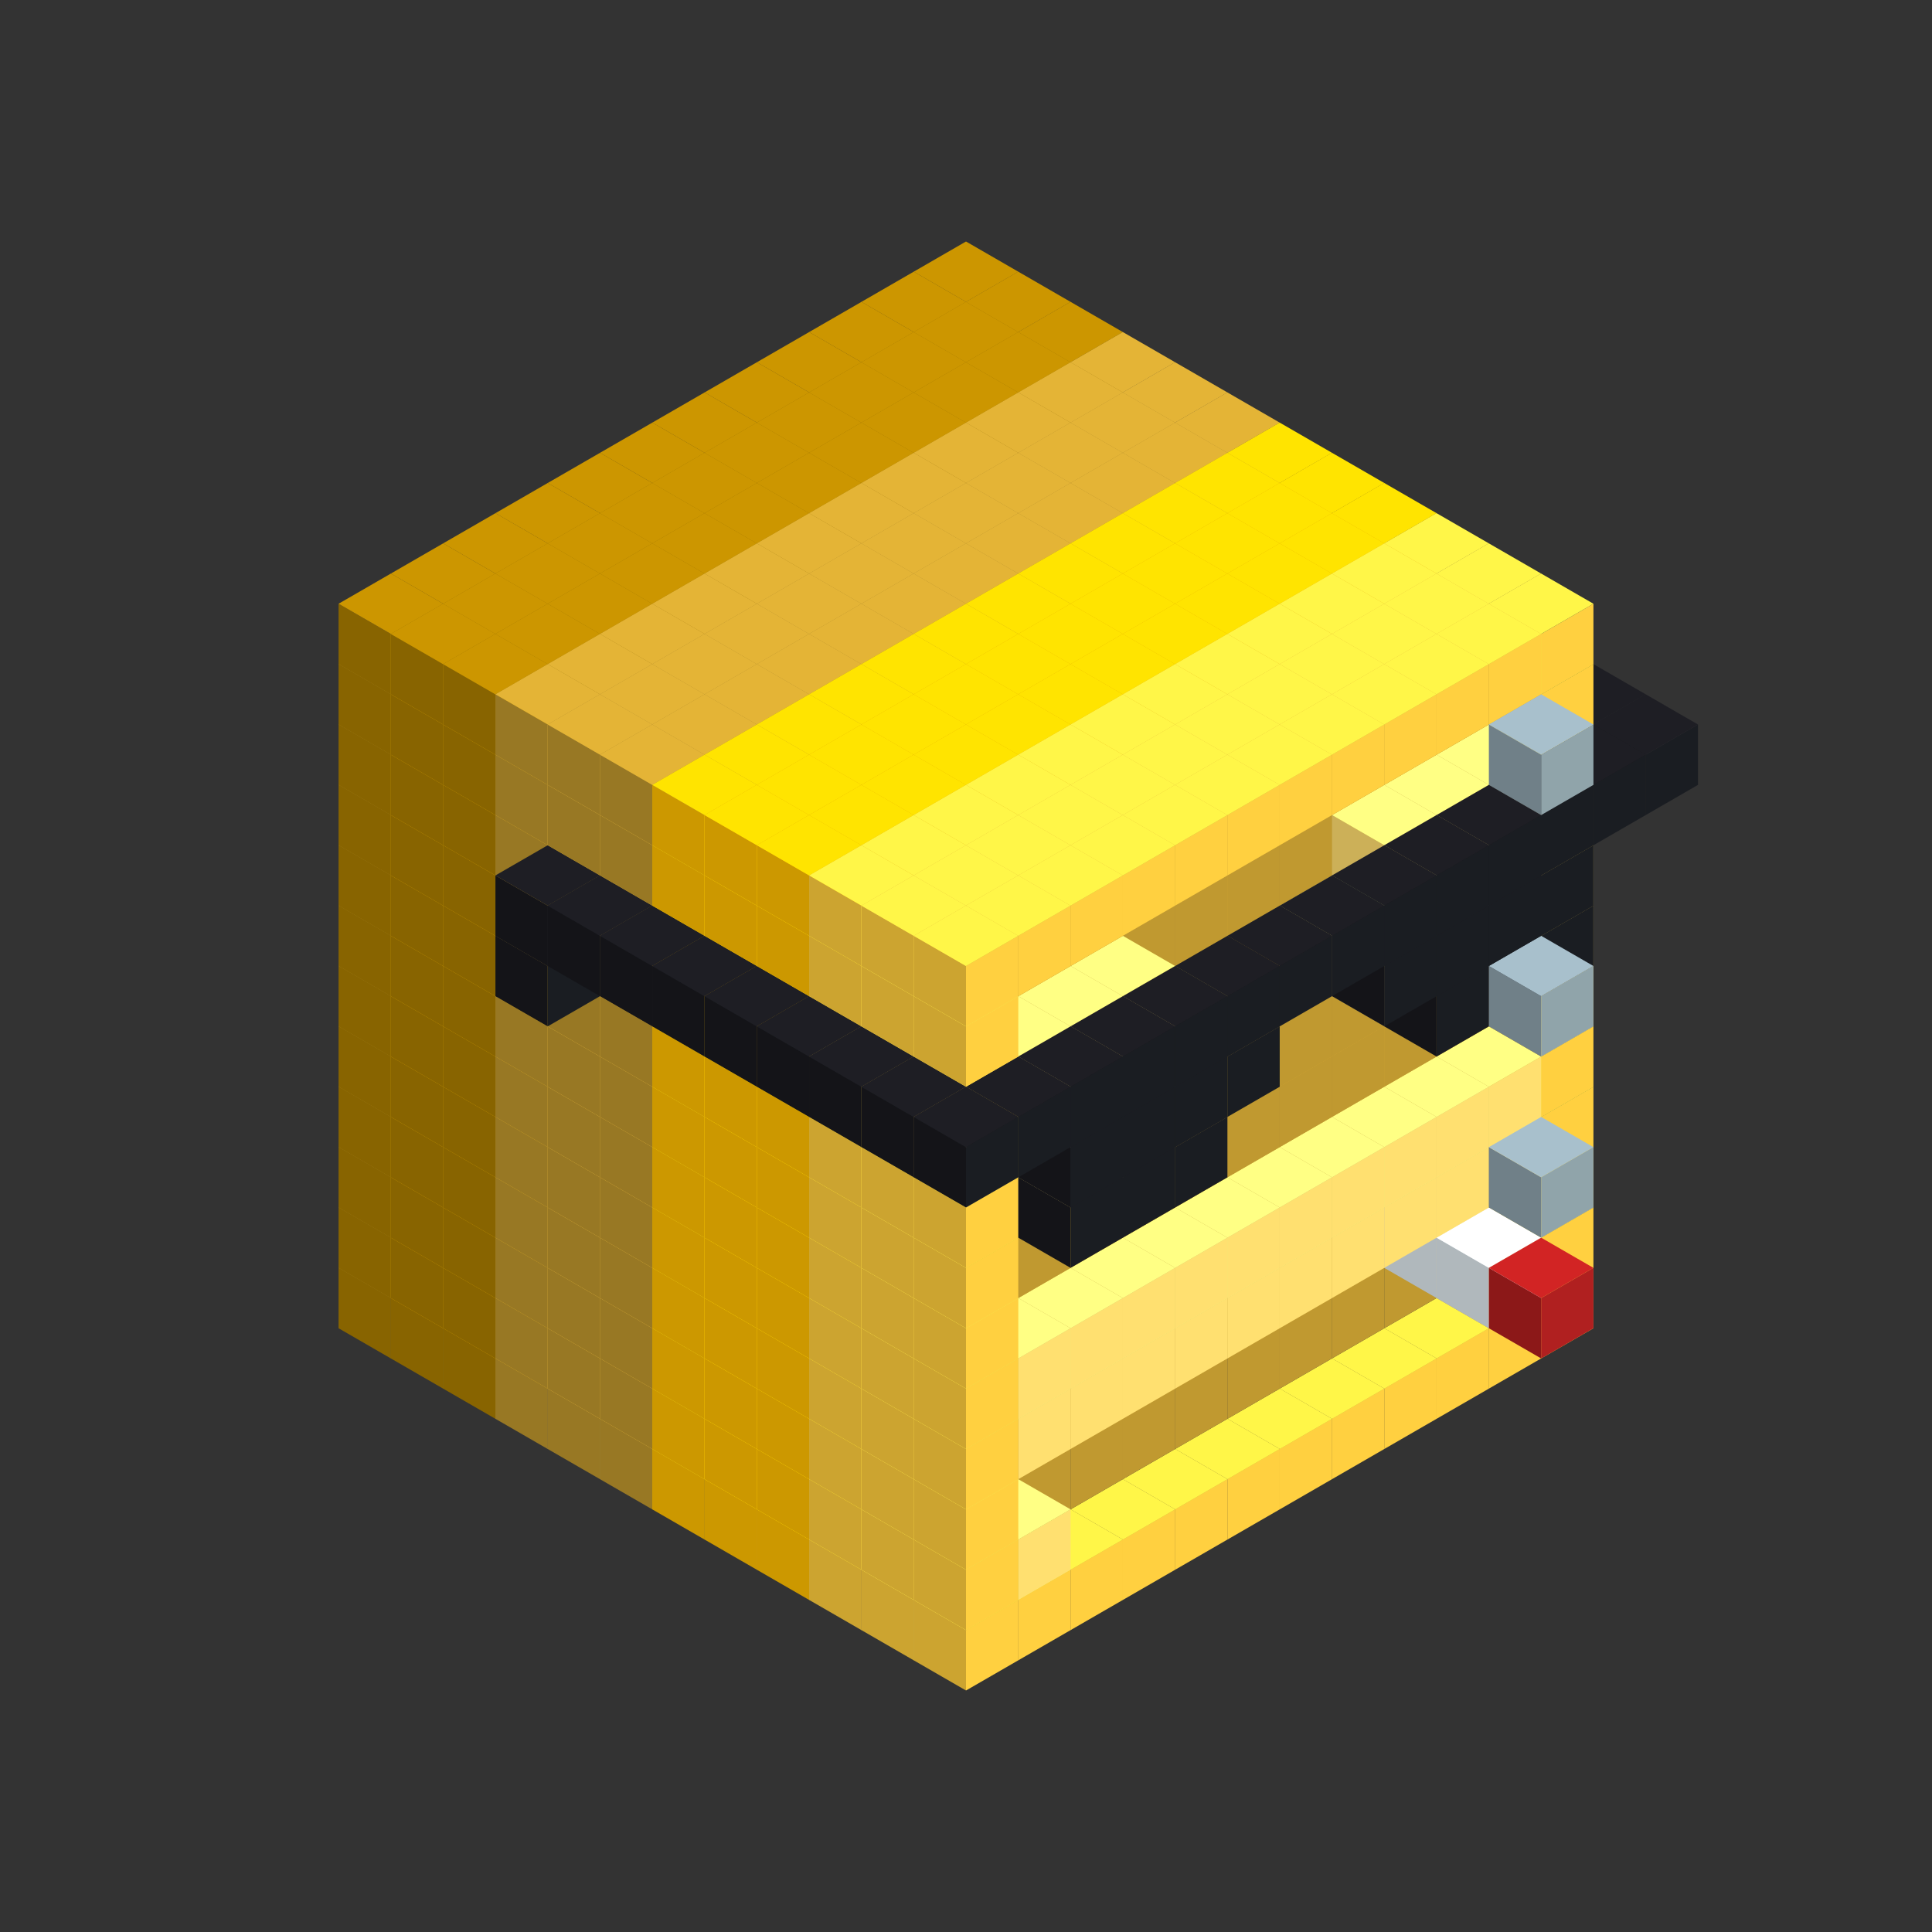 
<svg width='600' height='600' viewBox='4436371 5550000 3200000 3200000' xmlns='http://www.w3.org/2000/svg' xmlns:xlink='http://www.w3.org/1999/xlink'>
<rect x="4436371" y="5550000" width="3200000" height="3200000" fill="#333333" stroke="none"/>
<use xlink:href='#v-0x00000165-6' transform='translate(983738,3600000)'/>
<use xlink:href='#v-0x00000165-6' transform='translate(1070341,3650000)'/>
<use xlink:href='#v-0x00000165-6' transform='translate(1156944,3700000)'/>
<use xlink:href='#v-0x00000165-2' transform='translate(1243547,3750000)'/>
<use xlink:href='#v-0x00000165-2' transform='translate(1330150,3800000)'/>
<use xlink:href='#v-0x00000165-2' transform='translate(1416753,3850000)'/>
<use xlink:href='#v-0x00000165-5' transform='translate(1503356,3900000)'/>
<use xlink:href='#v-0x00000165-5' transform='translate(1589959,3950000)'/>
<use xlink:href='#v-0x00000165-5' transform='translate(1676562,4000000)'/>
<use xlink:href='#v-0x00000165-4' transform='translate(1763165,4050000)'/>
<use xlink:href='#v-0x00000165-4' transform='translate(1849768,4100000)'/>
<use xlink:href='#v-0x00000165-4' transform='translate(2889004,3600000)'/>
<use xlink:href='#v-0x00000165-4' transform='translate(2802401,3650000)'/>
<use xlink:href='#v-0x00000165-4' transform='translate(2715798,3700000)'/>
<use xlink:href='#v-0x00000165-4' transform='translate(2629195,3750000)'/>
<use xlink:href='#v-0x00000165-4' transform='translate(2542592,3800000)'/>
<use xlink:href='#v-0x00000165-4' transform='translate(2455989,3850000)'/>
<use xlink:href='#v-0x00000165-4' transform='translate(2369386,3900000)'/>
<use xlink:href='#v-0x00000165-4' transform='translate(2282783,3950000)'/>
<use xlink:href='#v-0x00000165-4' transform='translate(2196180,4000000)'/>
<use xlink:href='#v-0x00000165-4' transform='translate(2109577,4050000)'/>
<use xlink:href='#v-0x00000165-4' transform='translate(2022974,4100000)'/>
<use xlink:href='#v-0x00000165-4' transform='translate(1936371,4150000)'/>
<use xlink:href='#v-0x00000165-6' transform='translate(983738,3500000)'/>
<use xlink:href='#v-0x00000165-6' transform='translate(1070341,3550000)'/>
<use xlink:href='#v-0x00000165-6' transform='translate(1156944,3600000)'/>
<use xlink:href='#v-0x00000165-2' transform='translate(1243547,3650000)'/>
<use xlink:href='#v-0x00000165-2' transform='translate(1330150,3700000)'/>
<use xlink:href='#v-0x00000165-2' transform='translate(1416753,3750000)'/>
<use xlink:href='#v-0x00000165-5' transform='translate(1503356,3800000)'/>
<use xlink:href='#v-0x00000165-5' transform='translate(1589959,3850000)'/>
<use xlink:href='#v-0x00000165-5' transform='translate(1676562,3900000)'/>
<use xlink:href='#v-0x00000165-4' transform='translate(1763165,3950000)'/>
<use xlink:href='#v-0x00000165-2' transform='translate(2715798,3500000)'/>
<use xlink:href='#v-0x00000165-2' transform='translate(2629195,3550000)'/>
<use xlink:href='#v-0x00000165-2' transform='translate(2542592,3600000)'/>
<use xlink:href='#v-0x00000165-2' transform='translate(2455989,3650000)'/>
<use xlink:href='#v-0x00000165-2' transform='translate(2369386,3700000)'/>
<use xlink:href='#v-0x00000165-2' transform='translate(2282783,3750000)'/>
<use xlink:href='#v-0x00000165-2' transform='translate(2196180,3800000)'/>
<use xlink:href='#v-0x00000165-2' transform='translate(2109577,3850000)'/>
<use xlink:href='#v-0x00000165-2' transform='translate(2022974,3900000)'/>
<use xlink:href='#v-0x00000165-2' transform='translate(1936371,3950000)'/>
<use xlink:href='#v-0x00000165-4' transform='translate(1849768,4000000)'/>
<use xlink:href='#v-0x00000165-4' transform='translate(2889004,3500000)'/>
<use xlink:href='#v-0x00000165-1' transform='translate(2802401,3550000)'/>
<use xlink:href='#v-0x00000165-1' transform='translate(2022974,4000000)'/>
<use xlink:href='#v-0x00000165-4' transform='translate(1936371,4050000)'/>
<use xlink:href='#v-0x00000165-6' transform='translate(983738,3400000)'/>
<use xlink:href='#v-0x00000165-6' transform='translate(1070341,3450000)'/>
<use xlink:href='#v-0x00000165-6' transform='translate(1156944,3500000)'/>
<use xlink:href='#v-0x00000165-2' transform='translate(1243547,3550000)'/>
<use xlink:href='#v-0x00000165-2' transform='translate(1330150,3600000)'/>
<use xlink:href='#v-0x00000165-2' transform='translate(1416753,3650000)'/>
<use xlink:href='#v-0x00000165-5' transform='translate(1503356,3700000)'/>
<use xlink:href='#v-0x00000165-5' transform='translate(1589959,3750000)'/>
<use xlink:href='#v-0x00000165-5' transform='translate(1676562,3800000)'/>
<use xlink:href='#v-0x00000165-4' transform='translate(1763165,3850000)'/>
<use xlink:href='#v-0x00000165-2' transform='translate(2715798,3400000)'/>
<use xlink:href='#v-0x00000165-7' transform='translate(2629195,3450000)'/>
<use xlink:href='#v-0x00000165-2' transform='translate(2542592,3500000)'/>
<use xlink:href='#v-0x00000165-2' transform='translate(2455989,3550000)'/>
<use xlink:href='#v-0x00000165-2' transform='translate(2369386,3600000)'/>
<use xlink:href='#v-0x00000165-2' transform='translate(2282783,3650000)'/>
<use xlink:href='#v-0x00000165-2' transform='translate(2196180,3700000)'/>
<use xlink:href='#v-0x00000165-2' transform='translate(2109577,3750000)'/>
<use xlink:href='#v-0x00000165-2' transform='translate(2022974,3800000)'/>
<use xlink:href='#v-0x00000165-2' transform='translate(1936371,3850000)'/>
<use xlink:href='#v-0x00000165-4' transform='translate(1849768,3900000)'/>
<use xlink:href='#v-0x00000165-4' transform='translate(2889004,3400000)'/>
<use xlink:href='#v-0x00000165-7' transform='translate(2715798,3500000)'/>
<use xlink:href='#v-0x00000165-4' transform='translate(1936371,3950000)'/>
<use xlink:href='#v-0x00000165-7' transform='translate(2802401,3550000)'/>
<use xlink:href='#v-0x00000165-8' transform='translate(2889004,3600000)'/>
<use xlink:href='#v-0x00000165-6' transform='translate(983738,3300000)'/>
<use xlink:href='#v-0x00000165-6' transform='translate(1070341,3350000)'/>
<use xlink:href='#v-0x00000165-6' transform='translate(1156944,3400000)'/>
<use xlink:href='#v-0x00000165-2' transform='translate(1243547,3450000)'/>
<use xlink:href='#v-0x00000165-2' transform='translate(1330150,3500000)'/>
<use xlink:href='#v-0x00000165-2' transform='translate(1416753,3550000)'/>
<use xlink:href='#v-0x00000165-5' transform='translate(1503356,3600000)'/>
<use xlink:href='#v-0x00000165-5' transform='translate(1589959,3650000)'/>
<use xlink:href='#v-0x00000165-5' transform='translate(1676562,3700000)'/>
<use xlink:href='#v-0x00000165-4' transform='translate(1763165,3750000)'/>
<use xlink:href='#v-0x00000165-2' transform='translate(2715798,3300000)'/>
<use xlink:href='#v-0x00000165-2' transform='translate(2629195,3350000)'/>
<use xlink:href='#v-0x00000165-2' transform='translate(2542592,3400000)'/>
<use xlink:href='#v-0x00000165-2' transform='translate(2455989,3450000)'/>
<use xlink:href='#v-0x00000165-2' transform='translate(2369386,3500000)'/>
<use xlink:href='#v-0x00000165-2' transform='translate(2282783,3550000)'/>
<use xlink:href='#v-0x00000165-2' transform='translate(2196180,3600000)'/>
<use xlink:href='#v-0x00000165-2' transform='translate(2109577,3650000)'/>
<use xlink:href='#v-0x00000165-2' transform='translate(2022974,3700000)'/>
<use xlink:href='#v-0x00000165-2' transform='translate(1936371,3750000)'/>
<use xlink:href='#v-0x00000165-4' transform='translate(1849768,3800000)'/>
<use xlink:href='#v-0x00000165-4' transform='translate(2889004,3300000)'/>
<use xlink:href='#v-0x00000165-1' transform='translate(2802401,3350000)'/>
<use xlink:href='#v-0x00000165-1' transform='translate(2715798,3400000)'/>
<use xlink:href='#v-0x00000165-1' transform='translate(2629195,3450000)'/>
<use xlink:href='#v-0x00000165-1' transform='translate(2542592,3500000)'/>
<use xlink:href='#v-0x00000165-1' transform='translate(2455989,3550000)'/>
<use xlink:href='#v-0x00000165-1' transform='translate(2369386,3600000)'/>
<use xlink:href='#v-0x00000165-1' transform='translate(2282783,3650000)'/>
<use xlink:href='#v-0x00000165-1' transform='translate(2196180,3700000)'/>
<use xlink:href='#v-0x00000165-1' transform='translate(2109577,3750000)'/>
<use xlink:href='#v-0x00000165-1' transform='translate(2022974,3800000)'/>
<use xlink:href='#v-0x00000165-4' transform='translate(1936371,3850000)'/>
<use xlink:href='#v-0x00000165-6' transform='translate(983738,3200000)'/>
<use xlink:href='#v-0x00000165-6' transform='translate(1070341,3250000)'/>
<use xlink:href='#v-0x00000165-6' transform='translate(1156944,3300000)'/>
<use xlink:href='#v-0x00000165-2' transform='translate(1243547,3350000)'/>
<use xlink:href='#v-0x00000165-2' transform='translate(1330150,3400000)'/>
<use xlink:href='#v-0x00000165-2' transform='translate(1416753,3450000)'/>
<use xlink:href='#v-0x00000165-5' transform='translate(1503356,3500000)'/>
<use xlink:href='#v-0x00000165-5' transform='translate(1589959,3550000)'/>
<use xlink:href='#v-0x00000165-5' transform='translate(1676562,3600000)'/>
<use xlink:href='#v-0x00000165-4' transform='translate(1763165,3650000)'/>
<use xlink:href='#v-0x00000165-2' transform='translate(2715798,3200000)'/>
<use xlink:href='#v-0x00000165-2' transform='translate(2629195,3250000)'/>
<use xlink:href='#v-0x00000165-2' transform='translate(2542592,3300000)'/>
<use xlink:href='#v-0x00000165-2' transform='translate(2455989,3350000)'/>
<use xlink:href='#v-0x00000165-2' transform='translate(2369386,3400000)'/>
<use xlink:href='#v-0x00000165-2' transform='translate(2282783,3450000)'/>
<use xlink:href='#v-0x00000165-2' transform='translate(2196180,3500000)'/>
<use xlink:href='#v-0x00000165-2' transform='translate(2109577,3550000)'/>
<use xlink:href='#v-0x00000165-2' transform='translate(2022974,3600000)'/>
<use xlink:href='#v-0x00000165-2' transform='translate(1936371,3650000)'/>
<use xlink:href='#v-0x00000165-4' transform='translate(1849768,3700000)'/>
<use xlink:href='#v-0x00000165-4' transform='translate(2889004,3200000)'/>
<use xlink:href='#v-0x00000165-1' transform='translate(2802401,3250000)'/>
<use xlink:href='#v-0x00000165-1' transform='translate(2715798,3300000)'/>
<use xlink:href='#v-0x00000165-1' transform='translate(2629195,3350000)'/>
<use xlink:href='#v-0x00000165-1' transform='translate(2542592,3400000)'/>
<use xlink:href='#v-0x00000165-1' transform='translate(2455989,3450000)'/>
<use xlink:href='#v-0x00000165-1' transform='translate(2369386,3500000)'/>
<use xlink:href='#v-0x00000165-1' transform='translate(2282783,3550000)'/>
<use xlink:href='#v-0x00000165-1' transform='translate(2196180,3600000)'/>
<use xlink:href='#v-0x00000165-1' transform='translate(2109577,3650000)'/>
<use xlink:href='#v-0x00000165-1' transform='translate(2022974,3700000)'/>
<use xlink:href='#v-0x00000165-4' transform='translate(1936371,3750000)'/>
<use xlink:href='#v-0x00000165-9' transform='translate(2889004,3400000)'/>
<use xlink:href='#v-0x00000165-6' transform='translate(983738,3100000)'/>
<use xlink:href='#v-0x00000165-6' transform='translate(1070341,3150000)'/>
<use xlink:href='#v-0x00000165-6' transform='translate(1156944,3200000)'/>
<use xlink:href='#v-0x00000165-2' transform='translate(1243547,3250000)'/>
<use xlink:href='#v-0x00000165-2' transform='translate(1330150,3300000)'/>
<use xlink:href='#v-0x00000165-2' transform='translate(1416753,3350000)'/>
<use xlink:href='#v-0x00000165-5' transform='translate(1503356,3400000)'/>
<use xlink:href='#v-0x00000165-5' transform='translate(1589959,3450000)'/>
<use xlink:href='#v-0x00000165-5' transform='translate(1676562,3500000)'/>
<use xlink:href='#v-0x00000165-4' transform='translate(1763165,3550000)'/>
<use xlink:href='#v-0x00000165-2' transform='translate(2715798,3100000)'/>
<use xlink:href='#v-0x00000165-2' transform='translate(2629195,3150000)'/>
<use xlink:href='#v-0x00000165-2' transform='translate(2542592,3200000)'/>
<use xlink:href='#v-0x00000165-2' transform='translate(2455989,3250000)'/>
<use xlink:href='#v-0x00000165-2' transform='translate(2369386,3300000)'/>
<use xlink:href='#v-0x00000165-2' transform='translate(2282783,3350000)'/>
<use xlink:href='#v-0x00000165-2' transform='translate(2196180,3400000)'/>
<use xlink:href='#v-0x00000165-2' transform='translate(2109577,3450000)'/>
<use xlink:href='#v-0x00000165-2' transform='translate(2022974,3500000)'/>
<use xlink:href='#v-0x00000165-2' transform='translate(1936371,3550000)'/>
<use xlink:href='#v-0x00000165-4' transform='translate(1849768,3600000)'/>
<use xlink:href='#v-0x00000165-4' transform='translate(2889004,3100000)'/>
<use xlink:href='#v-0x00000165-4' transform='translate(1936371,3650000)'/>
<use xlink:href='#v-0x00000165-6' transform='translate(983738,3000000)'/>
<use xlink:href='#v-0x00000165-6' transform='translate(1070341,3050000)'/>
<use xlink:href='#v-0x00000165-6' transform='translate(1156944,3100000)'/>
<use xlink:href='#v-0x00000165-2' transform='translate(1243547,3150000)'/>
<use xlink:href='#v-0x00000165-2' transform='translate(1330150,3200000)'/>
<use xlink:href='#v-0x00000165-2' transform='translate(1416753,3250000)'/>
<use xlink:href='#v-0x00000165-5' transform='translate(1503356,3300000)'/>
<use xlink:href='#v-0x00000165-5' transform='translate(1589959,3350000)'/>
<use xlink:href='#v-0x00000165-5' transform='translate(1676562,3400000)'/>
<use xlink:href='#v-0x00000165-4' transform='translate(1763165,3450000)'/>
<use xlink:href='#v-0x00000165-2' transform='translate(2715798,3000000)'/>
<use xlink:href='#v-0x00000165-2' transform='translate(2629195,3050000)'/>
<use xlink:href='#v-0x00000165-2' transform='translate(2542592,3100000)'/>
<use xlink:href='#v-0x00000165-2' transform='translate(2455989,3150000)'/>
<use xlink:href='#v-0x00000165-2' transform='translate(2369386,3200000)'/>
<use xlink:href='#v-0x00000165-2' transform='translate(2282783,3250000)'/>
<use xlink:href='#v-0x00000165-2' transform='translate(2196180,3300000)'/>
<use xlink:href='#v-0x00000165-2' transform='translate(2109577,3350000)'/>
<use xlink:href='#v-0x00000165-2' transform='translate(2022974,3400000)'/>
<use xlink:href='#v-0x00000165-2' transform='translate(1936371,3450000)'/>
<use xlink:href='#v-0x00000165-4' transform='translate(1849768,3500000)'/>
<use xlink:href='#v-0x00000165-4' transform='translate(2889004,3000000)'/>
<use xlink:href='#v-0x00000165-4' transform='translate(1936371,3550000)'/>
<use xlink:href='#v-0x00000165-6' transform='translate(983738,2900000)'/>
<use xlink:href='#v-0x00000165-6' transform='translate(1070341,2950000)'/>
<use xlink:href='#v-0x00000165-6' transform='translate(1156944,3000000)'/>
<use xlink:href='#v-0x00000165-2' transform='translate(1243547,3050000)'/>
<use xlink:href='#v-0x00000165-2' transform='translate(1330150,3100000)'/>
<use xlink:href='#v-0x00000165-2' transform='translate(1416753,3150000)'/>
<use xlink:href='#v-0x00000165-5' transform='translate(1503356,3200000)'/>
<use xlink:href='#v-0x00000165-5' transform='translate(1589959,3250000)'/>
<use xlink:href='#v-0x00000165-5' transform='translate(1676562,3300000)'/>
<use xlink:href='#v-0x00000165-4' transform='translate(1763165,3350000)'/>
<use xlink:href='#v-0x00000165-2' transform='translate(2715798,2900000)'/>
<use xlink:href='#v-0x00000165-2' transform='translate(2629195,2950000)'/>
<use xlink:href='#v-0x00000165-2' transform='translate(2542592,3000000)'/>
<use xlink:href='#v-0x00000165-2' transform='translate(2455989,3050000)'/>
<use xlink:href='#v-0x00000165-2' transform='translate(2369386,3100000)'/>
<use xlink:href='#v-0x00000165-2' transform='translate(2282783,3150000)'/>
<use xlink:href='#v-0x00000165-2' transform='translate(2196180,3200000)'/>
<use xlink:href='#v-0x00000165-2' transform='translate(2109577,3250000)'/>
<use xlink:href='#v-0x00000165-2' transform='translate(2022974,3300000)'/>
<use xlink:href='#v-0x00000165-2' transform='translate(1936371,3350000)'/>
<use xlink:href='#v-0x00000165-4' transform='translate(1849768,3400000)'/>
<use xlink:href='#v-0x00000165-4' transform='translate(2889004,2900000)'/>
<use xlink:href='#v-0x00000165-1' transform='translate(2802401,2950000)'/>
<use xlink:href='#v-0x00000165-1' transform='translate(2715798,3000000)'/>
<use xlink:href='#v-0x00000165-1' transform='translate(2629195,3050000)'/>
<use xlink:href='#v-0x00000165-1' transform='translate(2196180,3300000)'/>
<use xlink:href='#v-0x00000165-1' transform='translate(2109577,3350000)'/>
<use xlink:href='#v-0x00000165-1' transform='translate(2022974,3400000)'/>
<use xlink:href='#v-0x00000165-4' transform='translate(1936371,3450000)'/>
<use xlink:href='#v-0x00000165-10' transform='translate(2889004,3000000)'/>
<use xlink:href='#v-0x00000165-10' transform='translate(2802401,3050000)'/>
<use xlink:href='#v-0x00000165-10' transform='translate(2715798,3100000)'/>
<use xlink:href='#v-0x00000165-10' transform='translate(2282783,3350000)'/>
<use xlink:href='#v-0x00000165-10' transform='translate(2196180,3400000)'/>
<use xlink:href='#v-0x00000165-10' transform='translate(2109577,3450000)'/>
<use xlink:href='#v-0x00000165-9' transform='translate(2889004,3100000)'/>
<use xlink:href='#v-0x00000165-6' transform='translate(983738,2800000)'/>
<use xlink:href='#v-0x00000165-6' transform='translate(1070341,2850000)'/>
<use xlink:href='#v-0x00000165-6' transform='translate(1156944,2900000)'/>
<use xlink:href='#v-0x00000165-2' transform='translate(1243547,2950000)'/>
<use xlink:href='#v-0x00000165-10' transform='translate(2369386,2400000)'/>
<use xlink:href='#v-0x00000165-2' transform='translate(1330150,3000000)'/>
<use xlink:href='#v-0x00000165-10' transform='translate(1243547,3050000)'/>
<use xlink:href='#v-0x00000165-2' transform='translate(1416753,3050000)'/>
<use xlink:href='#v-0x00000165-5' transform='translate(1503356,3100000)'/>
<use xlink:href='#v-0x00000165-5' transform='translate(1589959,3150000)'/>
<use xlink:href='#v-0x00000165-5' transform='translate(1676562,3200000)'/>
<use xlink:href='#v-0x00000165-4' transform='translate(1763165,3250000)'/>
<use xlink:href='#v-0x00000165-2' transform='translate(2715798,2800000)'/>
<use xlink:href='#v-0x00000165-2' transform='translate(2629195,2850000)'/>
<use xlink:href='#v-0x00000165-2' transform='translate(2542592,2900000)'/>
<use xlink:href='#v-0x00000165-2' transform='translate(2455989,2950000)'/>
<use xlink:href='#v-0x00000165-2' transform='translate(2369386,3000000)'/>
<use xlink:href='#v-0x00000165-2' transform='translate(2282783,3050000)'/>
<use xlink:href='#v-0x00000165-2' transform='translate(2196180,3100000)'/>
<use xlink:href='#v-0x00000165-2' transform='translate(2109577,3150000)'/>
<use xlink:href='#v-0x00000165-2' transform='translate(2022974,3200000)'/>
<use xlink:href='#v-0x00000165-2' transform='translate(1936371,3250000)'/>
<use xlink:href='#v-0x00000165-4' transform='translate(1849768,3300000)'/>
<use xlink:href='#v-0x00000165-4' transform='translate(2889004,2800000)'/>
<use xlink:href='#v-0x00000165-1' transform='translate(2802401,2850000)'/>
<use xlink:href='#v-0x00000165-3' transform='translate(2715798,2900000)'/>
<use xlink:href='#v-0x00000165-3' transform='translate(2629195,2950000)'/>
<use xlink:href='#v-0x00000165-1' transform='translate(2542592,3000000)'/>
<use xlink:href='#v-0x00000165-1' transform='translate(2282783,3150000)'/>
<use xlink:href='#v-0x00000165-3' transform='translate(2196180,3200000)'/>
<use xlink:href='#v-0x00000165-3' transform='translate(2109577,3250000)'/>
<use xlink:href='#v-0x00000165-1' transform='translate(2022974,3300000)'/>
<use xlink:href='#v-0x00000165-4' transform='translate(1936371,3350000)'/>
<use xlink:href='#v-0x00000165-10' transform='translate(2889004,2900000)'/>
<use xlink:href='#v-0x00000165-10' transform='translate(2802401,2950000)'/>
<use xlink:href='#v-0x00000165-10' transform='translate(2715798,3000000)'/>
<use xlink:href='#v-0x00000165-10' transform='translate(2629195,3050000)'/>
<use xlink:href='#v-0x00000165-10' transform='translate(2369386,3200000)'/>
<use xlink:href='#v-0x00000165-10' transform='translate(2282783,3250000)'/>
<use xlink:href='#v-0x00000165-10' transform='translate(2196180,3300000)'/>
<use xlink:href='#v-0x00000165-10' transform='translate(2109577,3350000)'/>
<use xlink:href='#v-0x00000165-6' transform='translate(983738,2700000)'/>
<use xlink:href='#v-0x00000165-6' transform='translate(1070341,2750000)'/>
<use xlink:href='#v-0x00000165-6' transform='translate(1156944,2800000)'/>
<use xlink:href='#v-0x00000165-2' transform='translate(1243547,2850000)'/>
<use xlink:href='#v-0x00000165-10' transform='translate(2369386,2300000)'/>
<use xlink:href='#v-0x00000165-2' transform='translate(1330150,2900000)'/>
<use xlink:href='#v-0x00000165-10' transform='translate(1243547,2950000)'/>
<use xlink:href='#v-0x00000165-10' transform='translate(2455989,2350000)'/>
<use xlink:href='#v-0x00000165-2' transform='translate(1416753,2950000)'/>
<use xlink:href='#v-0x00000165-10' transform='translate(1330150,3000000)'/>
<use xlink:href='#v-0x00000165-10' transform='translate(2542592,2400000)'/>
<use xlink:href='#v-0x00000165-5' transform='translate(1503356,3000000)'/>
<use xlink:href='#v-0x00000165-10' transform='translate(1416753,3050000)'/>
<use xlink:href='#v-0x00000165-10' transform='translate(2629195,2450000)'/>
<use xlink:href='#v-0x00000165-5' transform='translate(1589959,3050000)'/>
<use xlink:href='#v-0x00000165-10' transform='translate(1503356,3100000)'/>
<use xlink:href='#v-0x00000165-10' transform='translate(2715798,2500000)'/>
<use xlink:href='#v-0x00000165-5' transform='translate(1676562,3100000)'/>
<use xlink:href='#v-0x00000165-10' transform='translate(1589959,3150000)'/>
<use xlink:href='#v-0x00000165-10' transform='translate(2802401,2550000)'/>
<use xlink:href='#v-0x00000165-4' transform='translate(1763165,3150000)'/>
<use xlink:href='#v-0x00000165-10' transform='translate(1676562,3200000)'/>
<use xlink:href='#v-0x00000165-10' transform='translate(2889004,2600000)'/>
<use xlink:href='#v-0x00000165-2' transform='translate(2715798,2700000)'/>
<use xlink:href='#v-0x00000165-2' transform='translate(2629195,2750000)'/>
<use xlink:href='#v-0x00000165-2' transform='translate(2542592,2800000)'/>
<use xlink:href='#v-0x00000165-2' transform='translate(2455989,2850000)'/>
<use xlink:href='#v-0x00000165-2' transform='translate(2369386,2900000)'/>
<use xlink:href='#v-0x00000165-2' transform='translate(2282783,2950000)'/>
<use xlink:href='#v-0x00000165-2' transform='translate(2196180,3000000)'/>
<use xlink:href='#v-0x00000165-2' transform='translate(2109577,3050000)'/>
<use xlink:href='#v-0x00000165-2' transform='translate(2022974,3100000)'/>
<use xlink:href='#v-0x00000165-2' transform='translate(1936371,3150000)'/>
<use xlink:href='#v-0x00000165-4' transform='translate(1849768,3200000)'/>
<use xlink:href='#v-0x00000165-10' transform='translate(1763165,3250000)'/>
<use xlink:href='#v-0x00000165-10' transform='translate(2975607,2650000)'/>
<use xlink:href='#v-0x00000165-4' transform='translate(2889004,2700000)'/>
<use xlink:href='#v-0x00000165-1' transform='translate(2802401,2750000)'/>
<use xlink:href='#v-0x00000165-1' transform='translate(2715798,2800000)'/>
<use xlink:href='#v-0x00000165-1' transform='translate(2629195,2850000)'/>
<use xlink:href='#v-0x00000165-1' transform='translate(2196180,3100000)'/>
<use xlink:href='#v-0x00000165-1' transform='translate(2109577,3150000)'/>
<use xlink:href='#v-0x00000165-1' transform='translate(2022974,3200000)'/>
<use xlink:href='#v-0x00000165-4' transform='translate(1936371,3250000)'/>
<use xlink:href='#v-0x00000165-10' transform='translate(1849768,3300000)'/>
<use xlink:href='#v-0x00000165-10' transform='translate(3062210,2700000)'/>
<use xlink:href='#v-0x00000165-10' transform='translate(2975607,2750000)'/>
<use xlink:href='#v-0x00000165-10' transform='translate(2889004,2800000)'/>
<use xlink:href='#v-0x00000165-10' transform='translate(2802401,2850000)'/>
<use xlink:href='#v-0x00000165-10' transform='translate(2715798,2900000)'/>
<use xlink:href='#v-0x00000165-10' transform='translate(2629195,2950000)'/>
<use xlink:href='#v-0x00000165-10' transform='translate(2542592,3000000)'/>
<use xlink:href='#v-0x00000165-10' transform='translate(2455989,3050000)'/>
<use xlink:href='#v-0x00000165-10' transform='translate(2369386,3100000)'/>
<use xlink:href='#v-0x00000165-10' transform='translate(2282783,3150000)'/>
<use xlink:href='#v-0x00000165-10' transform='translate(2196180,3200000)'/>
<use xlink:href='#v-0x00000165-10' transform='translate(2109577,3250000)'/>
<use xlink:href='#v-0x00000165-10' transform='translate(2022974,3300000)'/>
<use xlink:href='#v-0x00000165-10' transform='translate(1936371,3350000)'/>
<use xlink:href='#v-0x00000165-6' transform='translate(983738,2600000)'/>
<use xlink:href='#v-0x00000165-6' transform='translate(1070341,2650000)'/>
<use xlink:href='#v-0x00000165-6' transform='translate(1156944,2700000)'/>
<use xlink:href='#v-0x00000165-2' transform='translate(1243547,2750000)'/>
<use xlink:href='#v-0x00000165-2' transform='translate(1330150,2800000)'/>
<use xlink:href='#v-0x00000165-2' transform='translate(1416753,2850000)'/>
<use xlink:href='#v-0x00000165-5' transform='translate(1503356,2900000)'/>
<use xlink:href='#v-0x00000165-5' transform='translate(1589959,2950000)'/>
<use xlink:href='#v-0x00000165-5' transform='translate(1676562,3000000)'/>
<use xlink:href='#v-0x00000165-4' transform='translate(1763165,3050000)'/>
<use xlink:href='#v-0x00000165-2' transform='translate(2715798,2600000)'/>
<use xlink:href='#v-0x00000165-2' transform='translate(2629195,2650000)'/>
<use xlink:href='#v-0x00000165-2' transform='translate(2542592,2700000)'/>
<use xlink:href='#v-0x00000165-2' transform='translate(2455989,2750000)'/>
<use xlink:href='#v-0x00000165-2' transform='translate(2369386,2800000)'/>
<use xlink:href='#v-0x00000165-2' transform='translate(2282783,2850000)'/>
<use xlink:href='#v-0x00000165-2' transform='translate(2196180,2900000)'/>
<use xlink:href='#v-0x00000165-2' transform='translate(2109577,2950000)'/>
<use xlink:href='#v-0x00000165-2' transform='translate(2022974,3000000)'/>
<use xlink:href='#v-0x00000165-2' transform='translate(1936371,3050000)'/>
<use xlink:href='#v-0x00000165-4' transform='translate(1849768,3100000)'/>
<use xlink:href='#v-0x00000165-4' transform='translate(2889004,2600000)'/>
<use xlink:href='#v-0x00000165-4' transform='translate(1936371,3150000)'/>
<use xlink:href='#v-0x00000165-6' transform='translate(1936371,1950000)'/>
<use xlink:href='#v-0x00000165-6' transform='translate(1849768,2000000)'/>
<use xlink:href='#v-0x00000165-6' transform='translate(1763165,2050000)'/>
<use xlink:href='#v-0x00000165-6' transform='translate(1676562,2100000)'/>
<use xlink:href='#v-0x00000165-6' transform='translate(1589959,2150000)'/>
<use xlink:href='#v-0x00000165-6' transform='translate(1503356,2200000)'/>
<use xlink:href='#v-0x00000165-6' transform='translate(1416753,2250000)'/>
<use xlink:href='#v-0x00000165-6' transform='translate(1330150,2300000)'/>
<use xlink:href='#v-0x00000165-6' transform='translate(1243547,2350000)'/>
<use xlink:href='#v-0x00000165-6' transform='translate(1156944,2400000)'/>
<use xlink:href='#v-0x00000165-6' transform='translate(1070341,2450000)'/>
<use xlink:href='#v-0x00000165-6' transform='translate(983738,2500000)'/>
<use xlink:href='#v-0x00000165-6' transform='translate(2022974,2000000)'/>
<use xlink:href='#v-0x00000165-6' transform='translate(1936371,2050000)'/>
<use xlink:href='#v-0x00000165-6' transform='translate(1849768,2100000)'/>
<use xlink:href='#v-0x00000165-6' transform='translate(1763165,2150000)'/>
<use xlink:href='#v-0x00000165-6' transform='translate(1676562,2200000)'/>
<use xlink:href='#v-0x00000165-6' transform='translate(1589959,2250000)'/>
<use xlink:href='#v-0x00000165-6' transform='translate(1503356,2300000)'/>
<use xlink:href='#v-0x00000165-6' transform='translate(1416753,2350000)'/>
<use xlink:href='#v-0x00000165-6' transform='translate(1330150,2400000)'/>
<use xlink:href='#v-0x00000165-6' transform='translate(1243547,2450000)'/>
<use xlink:href='#v-0x00000165-6' transform='translate(1156944,2500000)'/>
<use xlink:href='#v-0x00000165-6' transform='translate(1070341,2550000)'/>
<use xlink:href='#v-0x00000165-6' transform='translate(2109577,2050000)'/>
<use xlink:href='#v-0x00000165-6' transform='translate(2022974,2100000)'/>
<use xlink:href='#v-0x00000165-6' transform='translate(1936371,2150000)'/>
<use xlink:href='#v-0x00000165-6' transform='translate(1849768,2200000)'/>
<use xlink:href='#v-0x00000165-6' transform='translate(1763165,2250000)'/>
<use xlink:href='#v-0x00000165-6' transform='translate(1676562,2300000)'/>
<use xlink:href='#v-0x00000165-6' transform='translate(1589959,2350000)'/>
<use xlink:href='#v-0x00000165-6' transform='translate(1503356,2400000)'/>
<use xlink:href='#v-0x00000165-6' transform='translate(1416753,2450000)'/>
<use xlink:href='#v-0x00000165-6' transform='translate(1330150,2500000)'/>
<use xlink:href='#v-0x00000165-6' transform='translate(1243547,2550000)'/>
<use xlink:href='#v-0x00000165-6' transform='translate(1156944,2600000)'/>
<use xlink:href='#v-0x00000165-2' transform='translate(2196180,2100000)'/>
<use xlink:href='#v-0x00000165-2' transform='translate(2109577,2150000)'/>
<use xlink:href='#v-0x00000165-2' transform='translate(2022974,2200000)'/>
<use xlink:href='#v-0x00000165-2' transform='translate(1936371,2250000)'/>
<use xlink:href='#v-0x00000165-2' transform='translate(1849768,2300000)'/>
<use xlink:href='#v-0x00000165-2' transform='translate(1763165,2350000)'/>
<use xlink:href='#v-0x00000165-2' transform='translate(1676562,2400000)'/>
<use xlink:href='#v-0x00000165-2' transform='translate(1589959,2450000)'/>
<use xlink:href='#v-0x00000165-2' transform='translate(1503356,2500000)'/>
<use xlink:href='#v-0x00000165-2' transform='translate(1416753,2550000)'/>
<use xlink:href='#v-0x00000165-2' transform='translate(1330150,2600000)'/>
<use xlink:href='#v-0x00000165-2' transform='translate(1243547,2650000)'/>
<use xlink:href='#v-0x00000165-2' transform='translate(2282783,2150000)'/>
<use xlink:href='#v-0x00000165-2' transform='translate(2196180,2200000)'/>
<use xlink:href='#v-0x00000165-2' transform='translate(2109577,2250000)'/>
<use xlink:href='#v-0x00000165-2' transform='translate(2022974,2300000)'/>
<use xlink:href='#v-0x00000165-2' transform='translate(1936371,2350000)'/>
<use xlink:href='#v-0x00000165-2' transform='translate(1849768,2400000)'/>
<use xlink:href='#v-0x00000165-2' transform='translate(1763165,2450000)'/>
<use xlink:href='#v-0x00000165-2' transform='translate(1676562,2500000)'/>
<use xlink:href='#v-0x00000165-2' transform='translate(1589959,2550000)'/>
<use xlink:href='#v-0x00000165-2' transform='translate(1503356,2600000)'/>
<use xlink:href='#v-0x00000165-2' transform='translate(1416753,2650000)'/>
<use xlink:href='#v-0x00000165-2' transform='translate(1330150,2700000)'/>
<use xlink:href='#v-0x00000165-2' transform='translate(2369386,2200000)'/>
<use xlink:href='#v-0x00000165-2' transform='translate(2282783,2250000)'/>
<use xlink:href='#v-0x00000165-2' transform='translate(2196180,2300000)'/>
<use xlink:href='#v-0x00000165-2' transform='translate(2109577,2350000)'/>
<use xlink:href='#v-0x00000165-2' transform='translate(2022974,2400000)'/>
<use xlink:href='#v-0x00000165-2' transform='translate(1936371,2450000)'/>
<use xlink:href='#v-0x00000165-2' transform='translate(1849768,2500000)'/>
<use xlink:href='#v-0x00000165-2' transform='translate(1763165,2550000)'/>
<use xlink:href='#v-0x00000165-2' transform='translate(1676562,2600000)'/>
<use xlink:href='#v-0x00000165-2' transform='translate(1589959,2650000)'/>
<use xlink:href='#v-0x00000165-2' transform='translate(1503356,2700000)'/>
<use xlink:href='#v-0x00000165-2' transform='translate(1416753,2750000)'/>
<use xlink:href='#v-0x00000165-5' transform='translate(2455989,2250000)'/>
<use xlink:href='#v-0x00000165-5' transform='translate(2369386,2300000)'/>
<use xlink:href='#v-0x00000165-5' transform='translate(2282783,2350000)'/>
<use xlink:href='#v-0x00000165-5' transform='translate(2196180,2400000)'/>
<use xlink:href='#v-0x00000165-5' transform='translate(2109577,2450000)'/>
<use xlink:href='#v-0x00000165-5' transform='translate(2022974,2500000)'/>
<use xlink:href='#v-0x00000165-5' transform='translate(1936371,2550000)'/>
<use xlink:href='#v-0x00000165-5' transform='translate(1849768,2600000)'/>
<use xlink:href='#v-0x00000165-5' transform='translate(1763165,2650000)'/>
<use xlink:href='#v-0x00000165-5' transform='translate(1676562,2700000)'/>
<use xlink:href='#v-0x00000165-5' transform='translate(1589959,2750000)'/>
<use xlink:href='#v-0x00000165-5' transform='translate(1503356,2800000)'/>
<use xlink:href='#v-0x00000165-5' transform='translate(2542592,2300000)'/>
<use xlink:href='#v-0x00000165-5' transform='translate(2455989,2350000)'/>
<use xlink:href='#v-0x00000165-5' transform='translate(2369386,2400000)'/>
<use xlink:href='#v-0x00000165-5' transform='translate(2282783,2450000)'/>
<use xlink:href='#v-0x00000165-5' transform='translate(2196180,2500000)'/>
<use xlink:href='#v-0x00000165-5' transform='translate(2109577,2550000)'/>
<use xlink:href='#v-0x00000165-5' transform='translate(2022974,2600000)'/>
<use xlink:href='#v-0x00000165-5' transform='translate(1936371,2650000)'/>
<use xlink:href='#v-0x00000165-5' transform='translate(1849768,2700000)'/>
<use xlink:href='#v-0x00000165-5' transform='translate(1763165,2750000)'/>
<use xlink:href='#v-0x00000165-5' transform='translate(1676562,2800000)'/>
<use xlink:href='#v-0x00000165-5' transform='translate(1589959,2850000)'/>
<use xlink:href='#v-0x00000165-5' transform='translate(2629195,2350000)'/>
<use xlink:href='#v-0x00000165-5' transform='translate(2542592,2400000)'/>
<use xlink:href='#v-0x00000165-5' transform='translate(2455989,2450000)'/>
<use xlink:href='#v-0x00000165-5' transform='translate(2369386,2500000)'/>
<use xlink:href='#v-0x00000165-5' transform='translate(2282783,2550000)'/>
<use xlink:href='#v-0x00000165-5' transform='translate(2196180,2600000)'/>
<use xlink:href='#v-0x00000165-5' transform='translate(2109577,2650000)'/>
<use xlink:href='#v-0x00000165-5' transform='translate(2022974,2700000)'/>
<use xlink:href='#v-0x00000165-5' transform='translate(1936371,2750000)'/>
<use xlink:href='#v-0x00000165-5' transform='translate(1849768,2800000)'/>
<use xlink:href='#v-0x00000165-5' transform='translate(1763165,2850000)'/>
<use xlink:href='#v-0x00000165-5' transform='translate(1676562,2900000)'/>
<use xlink:href='#v-0x00000165-4' transform='translate(2715798,2400000)'/>
<use xlink:href='#v-0x00000165-4' transform='translate(2629195,2450000)'/>
<use xlink:href='#v-0x00000165-4' transform='translate(2542592,2500000)'/>
<use xlink:href='#v-0x00000165-4' transform='translate(2455989,2550000)'/>
<use xlink:href='#v-0x00000165-4' transform='translate(2369386,2600000)'/>
<use xlink:href='#v-0x00000165-4' transform='translate(2282783,2650000)'/>
<use xlink:href='#v-0x00000165-4' transform='translate(2196180,2700000)'/>
<use xlink:href='#v-0x00000165-4' transform='translate(2109577,2750000)'/>
<use xlink:href='#v-0x00000165-4' transform='translate(2022974,2800000)'/>
<use xlink:href='#v-0x00000165-4' transform='translate(1936371,2850000)'/>
<use xlink:href='#v-0x00000165-4' transform='translate(1849768,2900000)'/>
<use xlink:href='#v-0x00000165-4' transform='translate(1763165,2950000)'/>
<use xlink:href='#v-0x00000165-4' transform='translate(2802401,2450000)'/>
<use xlink:href='#v-0x00000165-4' transform='translate(2715798,2500000)'/>
<use xlink:href='#v-0x00000165-4' transform='translate(2629195,2550000)'/>
<use xlink:href='#v-0x00000165-4' transform='translate(2542592,2600000)'/>
<use xlink:href='#v-0x00000165-4' transform='translate(2455989,2650000)'/>
<use xlink:href='#v-0x00000165-4' transform='translate(2369386,2700000)'/>
<use xlink:href='#v-0x00000165-4' transform='translate(2282783,2750000)'/>
<use xlink:href='#v-0x00000165-4' transform='translate(2196180,2800000)'/>
<use xlink:href='#v-0x00000165-4' transform='translate(2109577,2850000)'/>
<use xlink:href='#v-0x00000165-4' transform='translate(2022974,2900000)'/>
<use xlink:href='#v-0x00000165-4' transform='translate(1936371,2950000)'/>
<use xlink:href='#v-0x00000165-4' transform='translate(1849768,3000000)'/>
<use xlink:href='#v-0x00000165-4' transform='translate(2889004,2500000)'/>
<use xlink:href='#v-0x00000165-4' transform='translate(2802401,2550000)'/>
<use xlink:href='#v-0x00000165-4' transform='translate(2715798,2600000)'/>
<use xlink:href='#v-0x00000165-4' transform='translate(2629195,2650000)'/>
<use xlink:href='#v-0x00000165-4' transform='translate(2542592,2700000)'/>
<use xlink:href='#v-0x00000165-4' transform='translate(2455989,2750000)'/>
<use xlink:href='#v-0x00000165-4' transform='translate(2369386,2800000)'/>
<use xlink:href='#v-0x00000165-4' transform='translate(2282783,2850000)'/>
<use xlink:href='#v-0x00000165-4' transform='translate(2196180,2900000)'/>
<use xlink:href='#v-0x00000165-4' transform='translate(2109577,2950000)'/>
<use xlink:href='#v-0x00000165-4' transform='translate(2022974,3000000)'/>
<use xlink:href='#v-0x00000165-4' transform='translate(1936371,3050000)'/>
<use xlink:href='#v-0x00000165-9' transform='translate(2889004,2700000)'/>
<defs>
<g id='v-0x00000165-1'>
<polygon points='4100000,4100000 4100000,4200000 4013397,4150000 4013397,4050000' fill='#ccb058'/>
<polygon points='4100000,4100000 4100000,4200000 4186602,4150000 4186602,4050000' fill='#ffe070'/>
<polygon points='4100000,4100000 4013397,4050000 4100000,4000000 4186602,4050000' fill='#ffff84'/>
</g>
<g id='v-0x00000165-2'>
<polygon points='4100000,4100000 4100000,4200000 4013397,4150000 4013397,4050000' fill='#987824'/>
<polygon points='4100000,4100000 4100000,4200000 4186602,4150000 4186602,4050000' fill='#c09930'/>
<polygon points='4100000,4100000 4013397,4050000 4100000,4000000 4186602,4050000' fill='#e4b436'/>
</g>
<g id='v-0x00000165-3'>
<polygon points='4100000,4100000 4100000,4200000 4013397,4150000 4013397,4050000' fill='#0098cc'/>
<polygon points='4100000,4100000 4100000,4200000 4186602,4150000 4186602,4050000' fill='#00c0ff'/>
<polygon points='4100000,4100000 4013397,4050000 4100000,4000000 4186602,4050000' fill='#00e4ff'/>
</g>
<g id='v-0x00000165-4'>
<polygon points='4100000,4100000 4100000,4200000 4013397,4150000 4013397,4050000' fill='#cca430'/>
<polygon points='4100000,4100000 4100000,4200000 4186602,4150000 4186602,4050000' fill='#ffd040'/>
<polygon points='4100000,4100000 4013397,4050000 4100000,4000000 4186602,4050000' fill='#fff648'/>
</g>
<g id='v-0x00000165-5'>
<polygon points='4100000,4100000 4100000,4200000 4013397,4150000 4013397,4050000' fill='#cc9800'/>
<polygon points='4100000,4100000 4100000,4200000 4186602,4150000 4186602,4050000' fill='#ffc000'/>
<polygon points='4100000,4100000 4013397,4050000 4100000,4000000 4186602,4050000' fill='#ffe400'/>
</g>
<g id='v-0x00000165-6'>
<polygon points='4100000,4100000 4100000,4200000 4013397,4150000 4013397,4050000' fill='#886400'/>
<polygon points='4100000,4100000 4100000,4200000 4186602,4150000 4186602,4050000' fill='#aa8000'/>
<polygon points='4100000,4100000 4013397,4050000 4100000,4000000 4186602,4050000' fill='#cc9600'/>
</g>
<g id='v-0x00000165-7'>
<polygon points='4100000,4100000 4100000,4200000 4013397,4150000 4013397,4050000' fill='#b0b8bc'/>
<polygon points='4100000,4100000 4100000,4200000 4186602,4150000 4186602,4050000' fill='#e0e8ee'/>
<polygon points='4100000,4100000 4013397,4050000 4100000,4000000 4186602,4050000' fill='#ffffff'/>
</g>
<g id='v-0x00000165-8'>
<polygon points='4100000,4100000 4100000,4200000 4013397,4150000 4013397,4050000' fill='#8c1818'/>
<polygon points='4100000,4100000 4100000,4200000 4186602,4150000 4186602,4050000' fill='#b02020'/>
<polygon points='4100000,4100000 4013397,4050000 4100000,4000000 4186602,4050000' fill='#d22424'/>
</g>
<g id='v-0x00000165-9'>
<polygon points='4100000,4100000 4100000,4200000 4013397,4150000 4013397,4050000' fill='#708088'/>
<polygon points='4100000,4100000 4100000,4200000 4186602,4150000 4186602,4050000' fill='#90a4aa'/>
<polygon points='4100000,4100000 4013397,4050000 4100000,4000000 4186602,4050000' fill='#a8c0cc'/>
</g>
<g id='v-0x00000165-10'>
<polygon points='4100000,4100000 4100000,4200000 4013397,4150000 4013397,4050000' fill='#141418'/>
<polygon points='4100000,4100000 4100000,4200000 4186602,4150000 4186602,4050000' fill='#1a1d22'/>
<polygon points='4100000,4100000 4013397,4050000 4100000,4000000 4186602,4050000' fill='#1e1e24'/>
</g>
</defs>
</svg>
